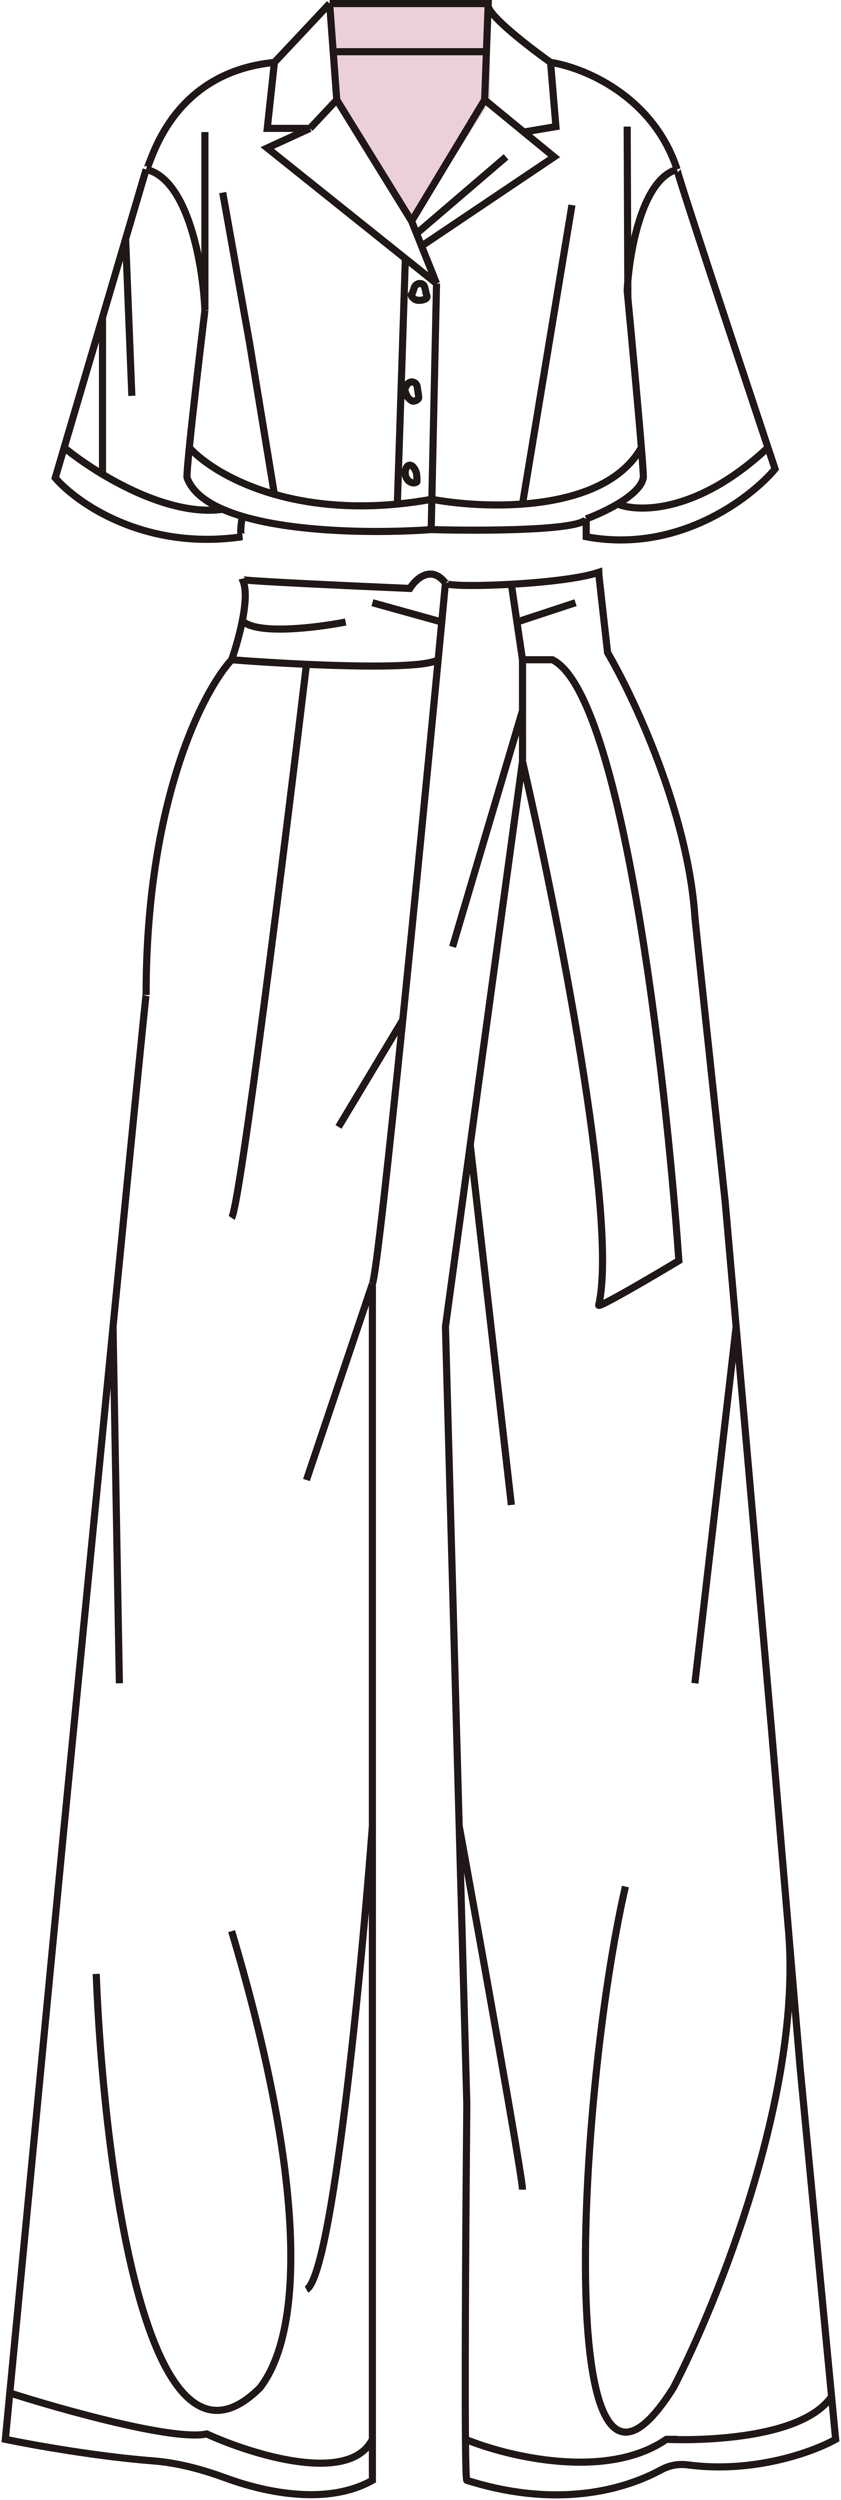 <svg width="236" height="701" viewBox="0 0 236 701" fill="none" xmlns="http://www.w3.org/2000/svg">
<path d="M92.5 0L95 28.5L116 62L137.5 28.5V0H92.5Z" fill="#ECD0D9"/>
<path d="M92.5 1H137L136.98 1.526M92.5 1L77 17.5M92.5 1L93.5 14.5M94.5 28L115.5 62M94.5 28L87 36M94.5 28L93.5 14.5M115.5 62L136 28M115.5 62L116.9 65.5M136 28L147 37.026M136 28L136.5 14.5M77 17.5L75 36H87M77 17.5C46.499 20.5 42 48 41 47.5M87 36L75 41.5L113.75 72.5M122.5 79.5L118.3 69M122.5 79.5L121.185 140M122.5 79.5L113.75 72.5M118.3 69L155.5 44L147 37.026M118.3 69L116.9 65.5M147 37.026L156 35.5L154.5 17.5M154.5 17.5C148.653 13.35 136.965 4.346 136.98 1.526M154.5 17.5C163.5 18.833 183.2 26.7 190 47.5M136.98 1.526L136.5 14.5M93.5 14.5H136.5M121 148.5L121.185 140M121 148.5C107.277 149.504 83.742 149.478 68 144.791M121 148.5C134.833 148.886 162.9 148.827 164.5 145.5M57.5 87C57 75 53 50.3 41 47.5M57.5 87C56.244 97.387 54.176 115.027 53.125 125.5M57.5 87V37.026M41 47.5L35.251 67M190 47.5C180 50.3 176.5 71.333 176 81.5C176.061 82.144 176.125 82.811 176.19 83.5M190 47.5C189.627 47.5 205.756 96.225 215.501 125.5M164.5 145.5C164.5 146.5 164.5 148.9 164.5 150.5C190.1 155.3 210.5 139.833 217.5 131.5C216.873 129.618 216.204 127.609 215.501 125.5M164.5 145.5C166.802 144.656 170.206 143.169 173.288 141.341M176 35.5L176.19 83.5M176.19 83.5C177.35 95.736 179.098 114.625 179.982 125.5M53.125 125.5C52.642 130.32 52.374 133.622 52.5 134C53.883 137.754 57.511 140.63 62.5 142.81M53.125 125.5C56.727 129.493 64.77 135.104 77 138.605M121.185 140C117.842 140.6 114.614 141.041 111.5 141.341M121.185 140C127.542 141.18 136.999 142.054 146.623 141.341M179.982 125.5C180.4 130.648 180.624 134 180.5 134C180.068 136.59 176.9 139.2 173.288 141.341M179.982 125.5C173.906 136.235 160.101 140.344 146.623 141.341M113.75 72.5L111.5 141.341M111.5 141.341C97.715 142.67 86.178 141.232 77 138.605M68 144.791C67.667 146.694 67.2 150.5 68 150.5C40.8 154.5 21.667 141.167 15.5 134L18.006 125.5M68 144.791C66.034 144.206 64.189 143.548 62.5 142.81M18.006 125.5L28.766 89M18.006 125.5C20.558 127.611 24.314 130.331 28.766 132.997M62.5 142.81C51.446 144.35 38.457 138.801 28.766 132.997M173.288 141.341C179.193 143.728 195.903 143.9 215.501 125.5M142 44L116.9 65.5M160.5 57.5L146.623 141.341M62.5 54L70 96L77 138.605M28.766 89V132.997M28.766 89L35.251 67M37 111L35.251 67M65 185C65.94 182.337 67.189 178.179 68 174.064M65 185C70.598 185.436 78.165 185.928 86 186.282M65 185C57 193.667 41 224.6 41 279C41 277.955 36.812 320.212 31.719 372M125 163.5C121 158.3 116.667 162.333 115 165C99.333 164.333 68 162.9 68 162.5C69.272 164.832 68.915 169.421 68 174.064M125 163.5C125.257 164.27 133.812 164.381 143.5 163.834M125 163.5C124.673 166.957 124.327 170.606 123.965 174.417M146.623 213.5C156.082 254.333 173.6 342 168 366C168 366.8 183 358 190.5 353.5C186.833 301.333 174.6 194.6 155 185C154.2 185 149.082 185 146.623 185M146.623 213.5V199.25M146.623 213.5L131.958 321M146.623 185L145.062 174.417M146.623 185V199.25M143.5 163.834C152.686 163.315 162.89 162.203 168 160.5C168 160.9 169.667 175.667 170.5 183C177.833 195.5 193 227.8 195 257C195 257.8 200.667 310.667 203.5 337L206.574 372M143.5 163.834L145.062 174.417M104.5 360C105.482 357.644 108.992 325.566 113.022 286M104.5 360C104.5 400.936 104.5 457.22 104.5 512M104.5 360L86 415M122.955 185C123.304 181.358 123.641 177.823 123.965 174.417M122.955 185C119.43 187.155 102.147 187.012 86 186.282M122.955 185C120.048 215.394 116.357 253.26 113.022 286M161.5 169L145.062 174.417M104.5 169L123.965 174.417M97 174.417C89 175.987 72 178.114 68 174.064M65 341.5C67.4 337.9 80 236.522 86 186.282M95 316L113.022 286M127 265.5L146.623 199.25M86 642C93.2 638 101.333 553.667 104.5 512M104.5 512C104.5 585.801 104.5 656.872 104.5 684M33.5 472L31.719 372M31.719 372C27.069 419.292 21.664 474.531 18.006 512L2.748 671M146.623 614C146.623 610.4 134.777 544.5 128.853 512M128.853 512L131 590C130.75 616.391 130.425 662.587 130.616 684M128.853 512L125 372L131.958 321M27 553.5C28.993 605.5 40.982 701.5 73 669.5C86 652.5 85 608.5 65 541.5M175.5 529C161.833 588.5 155 723.5 189 669.5C201.355 645.667 225.11 586.7 221.283 541.5M221.283 541.5L216.5 485L206.574 372M221.283 541.5L224.5 579.5L233.352 672M195 472L206.574 372M143.5 422L131.958 321M130.616 684C130.68 691.12 130.8 695.5 131 695.5C159.06 704.341 177.959 696.634 185.426 692.597C187.859 691.281 190.362 690.818 193.104 691.178C211.512 693.596 228.137 687.57 234.5 684L233.352 672M130.616 684C142.411 688.833 170.2 695.6 187 684C186.5 684 223.703 686 233.352 672M2.748 671L1.5 684C9.915 685.736 27.707 688.864 42.883 690.038C49.84 690.576 56.657 692.403 63.209 694.807C75.152 699.188 92.116 702.447 104.5 695.5C104.5 694.989 104.5 690.927 104.5 684M2.748 671C17.332 675.667 48.8 684.5 58 682.5C70.833 688.333 98.1 696.8 104.5 684M119.5 82C119.5 81.69 119.3 80.959 119.132 80.413C119.049 80.144 118.877 79.912 118.647 79.748V79.748C118.421 79.587 118.151 79.5 117.873 79.5C117.847 79.5 117.821 79.5 117.794 79.5C117.042 79.5 116.4 80.033 116.203 80.759C116.002 81.5 115.744 82.255 115.5 82.5C115.1 82.9 116 83.667 116.5 84C116.833 84.167 117.8 84.4 119 84C120.5 83.5 119.5 82.5 119.5 82ZM117.5 111.5C117.5 111.144 117.235 109.437 117.06 108.362C117.021 108.124 116.924 107.899 116.779 107.706V107.706C116.155 106.873 114.894 106.908 114.317 107.774L113.977 108.285C113.673 108.74 113.57 109.304 113.735 109.826C113.943 110.486 114.229 111.229 114.5 111.5C115 112 115.5 112.5 116 112.5C116.5 112.5 117.5 112 117.5 111.5ZM116 131L116.26 131.347C117.037 132.382 117 133.706 117 135V135C117 135.17 116.76 135.285 116.433 135.362C115.556 135.569 114.7 135.05 114.2 134.3V134.3C114.067 134.101 113.962 133.885 113.886 133.658L113.851 133.552C113.348 132.045 114.148 129.831 115.54 130.596C115.709 130.688 115.865 130.82 116 131Z" stroke="#201717" stroke-width="2"/>
</svg>
